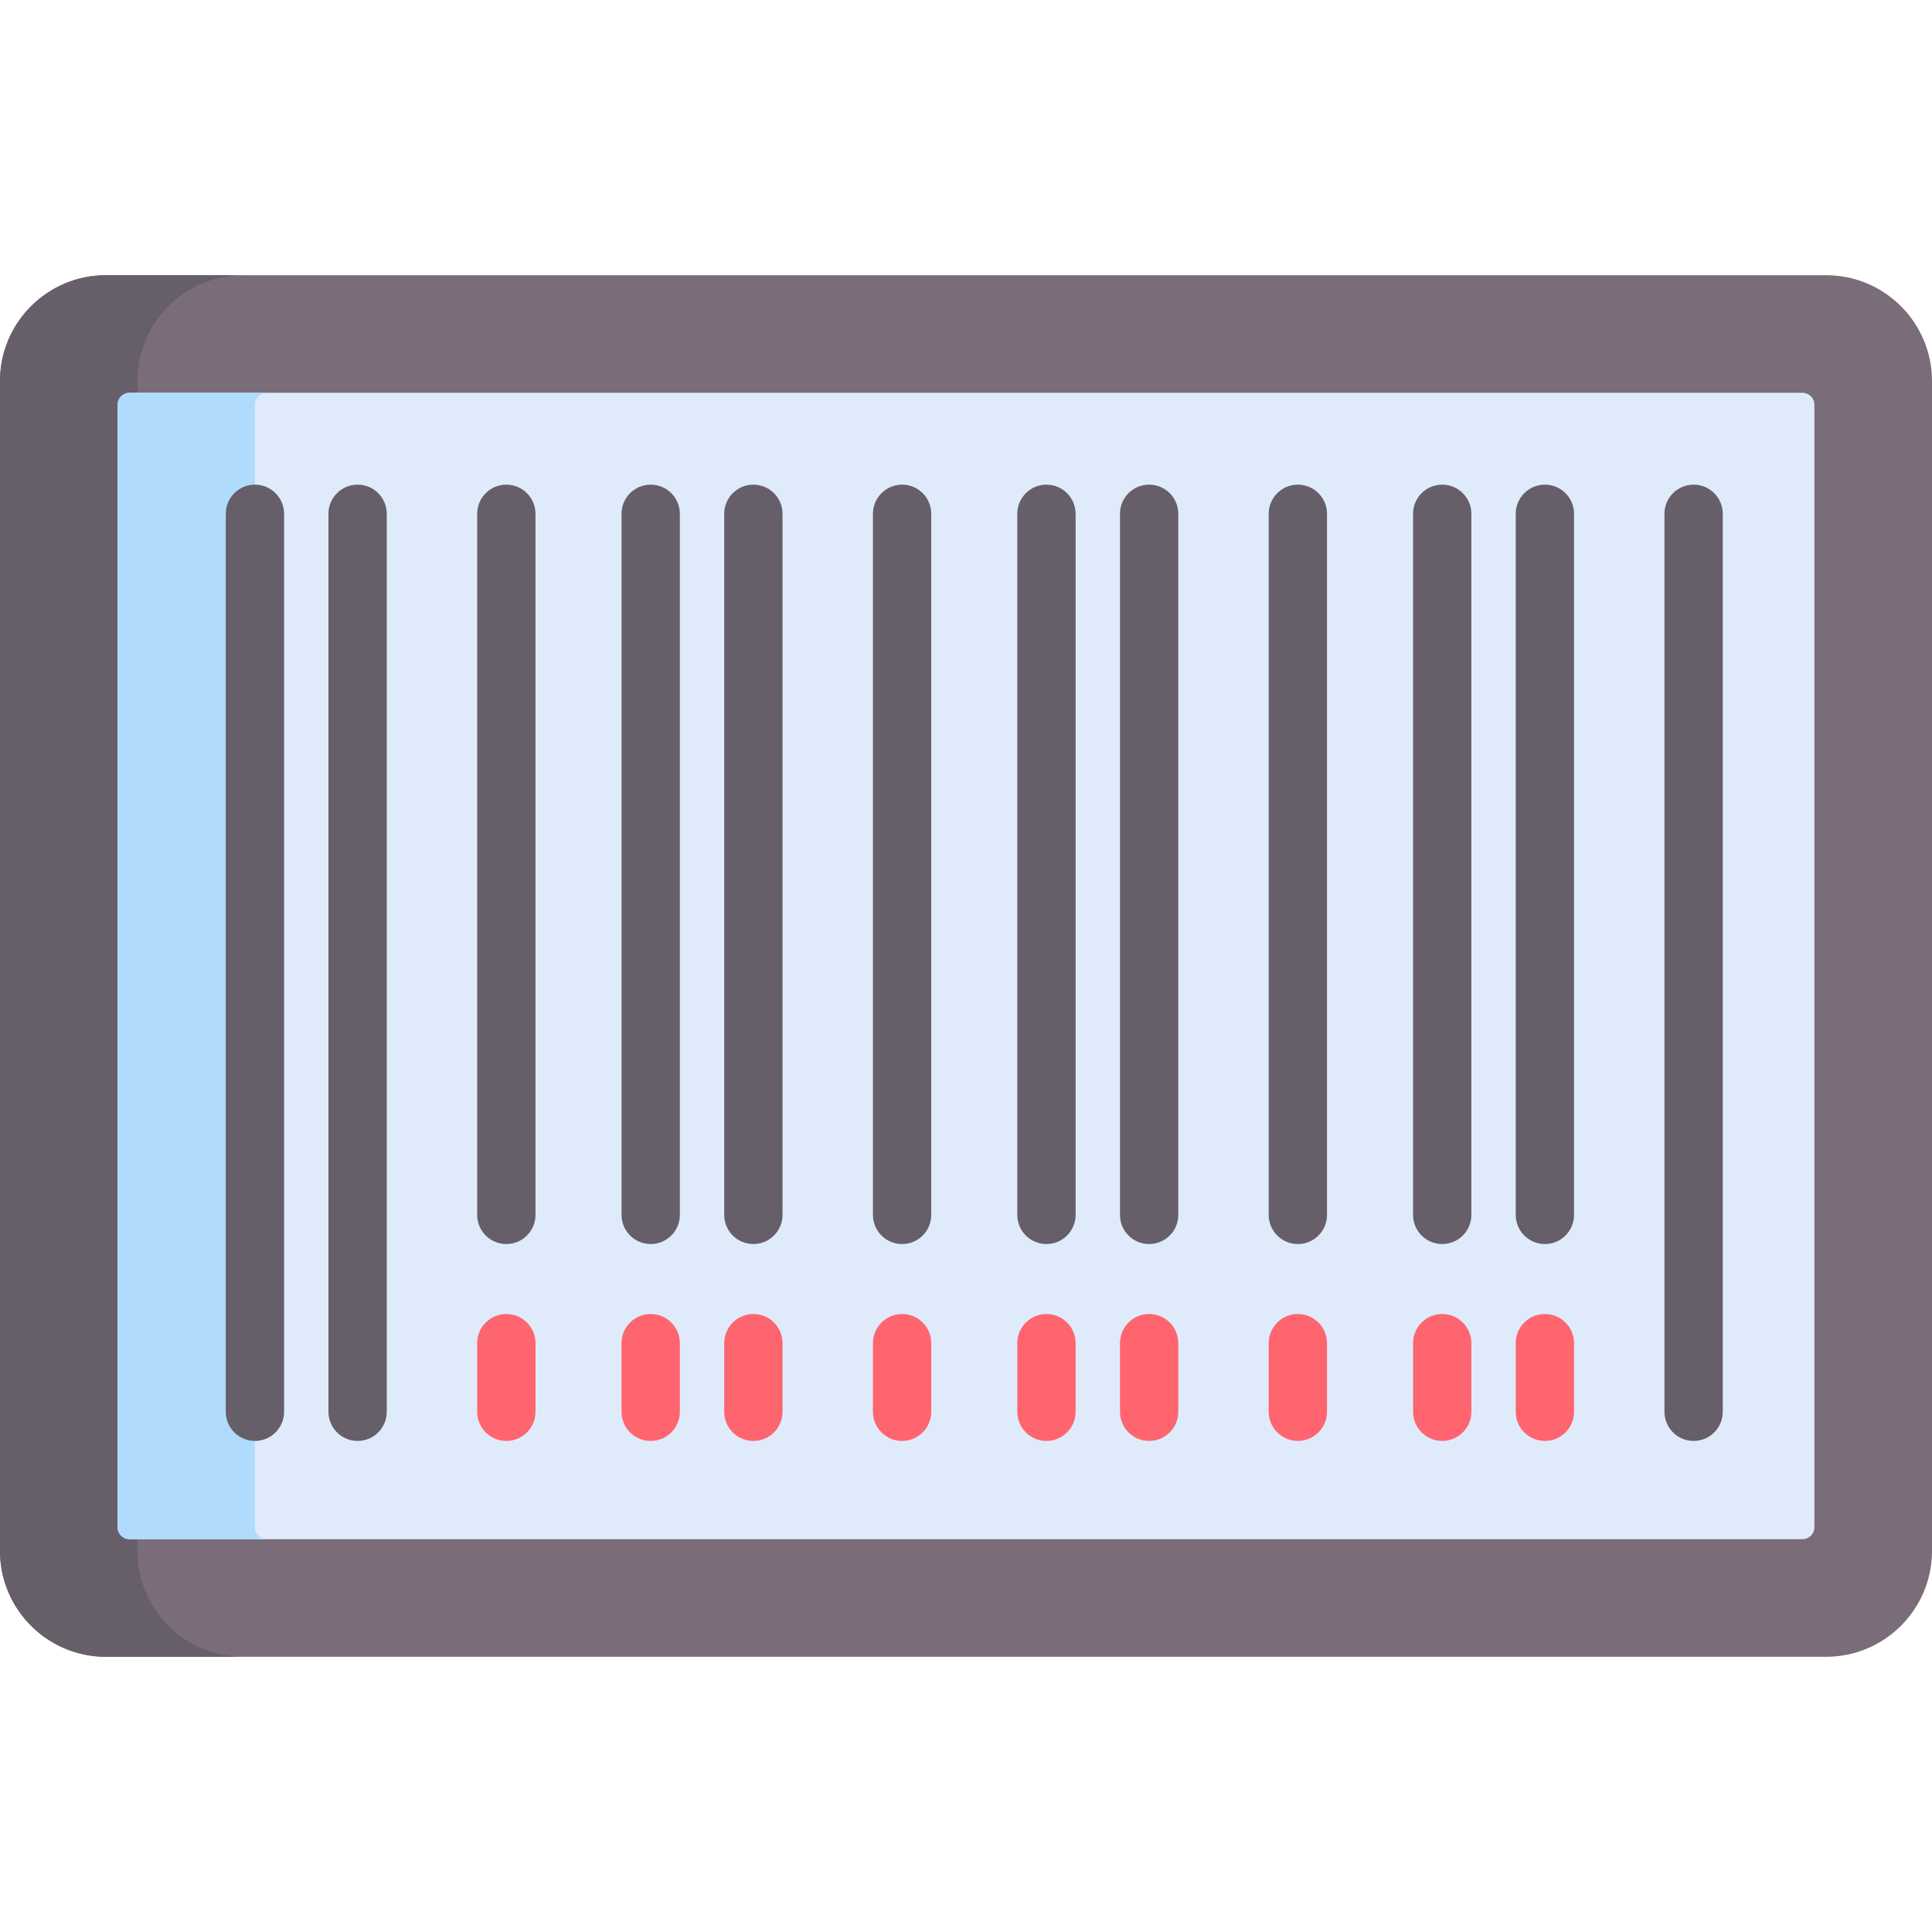 <svg id="Capa_1" enable-background="new 0 0 512 512" height="512" viewBox="0 0 512 512" width="512" xmlns="http://www.w3.org/2000/svg"><g><g><path d="m483.955 439.064h-455.91c-15.464 0-28.045-12.581-28.045-28.045v-310.038c0-15.464 12.581-28.045 28.045-28.045h455.911c15.464 0 28.045 12.581 28.045 28.045v310.038c-.001 15.464-12.582 28.045-28.046 28.045z" fill="#7b6c79"/></g><path d="m36.4 411.019v-310.038c0-15.464 12.581-28.045 28.045-28.045h-36.4c-15.464 0-28.045 12.581-28.045 28.045v310.038c0 15.464 12.581 28.045 28.045 28.045h36.4c-15.464 0-28.045-12.581-28.045-28.045z" fill="#665e68"/><path d="m477.667 104.097h-443.334c-1.752 0-3.172 1.42-3.172 3.172v297.462c0 1.752 1.42 3.172 3.172 3.172h443.335c1.752 0 3.172-1.42 3.172-3.172v-297.462c-.001-1.752-1.421-3.172-3.173-3.172z" fill="#dfebfa"/><path d="m67.561 404.731v-297.462c0-1.752 1.42-3.172 3.172-3.172h-36.4c-1.752 0-3.172 1.42-3.172 3.172v297.462c0 1.752 1.42 3.172 3.172 3.172h36.4c-1.752 0-3.172-1.42-3.172-3.172z" fill="#b1dbfc"/><g><path d="m67.561 381.862c-4.267 0-7.726-3.459-7.726-7.726v-237.972c0-4.268 3.459-7.726 7.726-7.726s7.726 3.459 7.726 7.726v237.972c0 4.267-3.459 7.726-7.726 7.726z" fill="#665e68"/></g><g><path d="m94.77 381.862c-4.267 0-7.726-3.459-7.726-7.726v-237.972c0-4.268 3.459-7.726 7.726-7.726s7.726 3.459 7.726 7.726v237.972c.001 4.267-3.459 7.726-7.726 7.726z" fill="#665e68"/></g><g><g><path d="m134.183 381.862c-4.267 0-7.726-3.459-7.726-7.726v-18.182c0-4.268 3.459-7.726 7.726-7.726s7.726 3.459 7.726 7.726v18.182c0 4.267-3.459 7.726-7.726 7.726z" fill="#ff656f"/></g></g><g><g><path d="m172.441 381.862c-4.267 0-7.726-3.459-7.726-7.726v-18.182c0-4.268 3.459-7.726 7.726-7.726s7.726 3.459 7.726 7.726v18.182c0 4.267-3.459 7.726-7.726 7.726z" fill="#ff656f"/></g></g><g><g><path d="m199.651 381.862c-4.267 0-7.726-3.459-7.726-7.726v-18.182c0-4.268 3.459-7.726 7.726-7.726s7.726 3.459 7.726 7.726v18.182c0 4.267-3.459 7.726-7.726 7.726z" fill="#ff656f"/></g></g><g><g><path d="m239.063 381.862c-4.267 0-7.726-3.459-7.726-7.726v-18.182c0-4.268 3.459-7.726 7.726-7.726s7.726 3.459 7.726 7.726v18.182c0 4.267-3.459 7.726-7.726 7.726z" fill="#ff656f"/></g></g><g><g><path d="m277.321 381.862c-4.267 0-7.726-3.459-7.726-7.726v-18.182c0-4.268 3.459-7.726 7.726-7.726s7.726 3.459 7.726 7.726v18.182c.001 4.267-3.459 7.726-7.726 7.726z" fill="#ff656f"/></g></g><g><g><path d="m304.531 381.862c-4.267 0-7.726-3.459-7.726-7.726v-18.182c0-4.268 3.459-7.726 7.726-7.726s7.726 3.459 7.726 7.726v18.182c0 4.267-3.459 7.726-7.726 7.726z" fill="#ff656f"/></g></g><g><g><path d="m343.943 381.862c-4.267 0-7.726-3.459-7.726-7.726v-18.182c0-4.268 3.459-7.726 7.726-7.726s7.726 3.459 7.726 7.726v18.182c.001 4.267-3.458 7.726-7.726 7.726z" fill="#ff656f"/></g></g><g><g><path d="m382.201 381.862c-4.267 0-7.726-3.459-7.726-7.726v-18.182c0-4.268 3.459-7.726 7.726-7.726s7.726 3.459 7.726 7.726v18.182c.001 4.267-3.458 7.726-7.726 7.726z" fill="#ff656f"/></g></g><g><g><path d="m409.411 381.862c-4.267 0-7.726-3.459-7.726-7.726v-18.182c0-4.268 3.459-7.726 7.726-7.726s7.726 3.459 7.726 7.726v18.182c.001 4.267-3.459 7.726-7.726 7.726z" fill="#ff656f"/></g></g><g><path d="m134.183 329.684c-4.267 0-7.726-3.459-7.726-7.726v-185.794c0-4.268 3.459-7.726 7.726-7.726s7.726 3.459 7.726 7.726v185.794c0 4.267-3.459 7.726-7.726 7.726z" fill="#665e68"/></g><g><path d="m172.441 329.684c-4.267 0-7.726-3.459-7.726-7.726v-185.794c0-4.268 3.459-7.726 7.726-7.726s7.726 3.459 7.726 7.726v185.794c0 4.267-3.459 7.726-7.726 7.726z" fill="#665e68"/></g><g><path d="m199.651 329.684c-4.267 0-7.726-3.459-7.726-7.726v-185.794c0-4.268 3.459-7.726 7.726-7.726s7.726 3.459 7.726 7.726v185.794c0 4.267-3.459 7.726-7.726 7.726z" fill="#665e68"/></g><g><path d="m239.063 329.684c-4.267 0-7.726-3.459-7.726-7.726v-185.794c0-4.268 3.459-7.726 7.726-7.726s7.726 3.459 7.726 7.726v185.794c0 4.267-3.459 7.726-7.726 7.726z" fill="#665e68"/></g><g><path d="m277.321 329.684c-4.267 0-7.726-3.459-7.726-7.726v-185.794c0-4.268 3.459-7.726 7.726-7.726s7.726 3.459 7.726 7.726v185.794c.001 4.267-3.459 7.726-7.726 7.726z" fill="#665e68"/></g><g><path d="m304.531 329.684c-4.267 0-7.726-3.459-7.726-7.726v-185.794c0-4.268 3.459-7.726 7.726-7.726s7.726 3.459 7.726 7.726v185.794c0 4.267-3.459 7.726-7.726 7.726z" fill="#665e68"/></g><g><path d="m343.943 329.684c-4.267 0-7.726-3.459-7.726-7.726v-185.794c0-4.268 3.459-7.726 7.726-7.726s7.726 3.459 7.726 7.726v185.794c.001 4.267-3.458 7.726-7.726 7.726z" fill="#665e68"/></g><g><path d="m382.201 329.684c-4.267 0-7.726-3.459-7.726-7.726v-185.794c0-4.268 3.459-7.726 7.726-7.726s7.726 3.459 7.726 7.726v185.794c.001 4.267-3.458 7.726-7.726 7.726z" fill="#665e68"/></g><g><path d="m409.411 329.684c-4.267 0-7.726-3.459-7.726-7.726v-185.794c0-4.268 3.459-7.726 7.726-7.726s7.726 3.459 7.726 7.726v185.794c.001 4.267-3.459 7.726-7.726 7.726z" fill="#665e68"/></g><g><path d="m448.824 381.862c-4.267 0-7.726-3.459-7.726-7.726v-237.972c0-4.268 3.459-7.726 7.726-7.726s7.726 3.459 7.726 7.726v237.972c0 4.267-3.459 7.726-7.726 7.726z" fill="#665e68"/></g></g></svg>